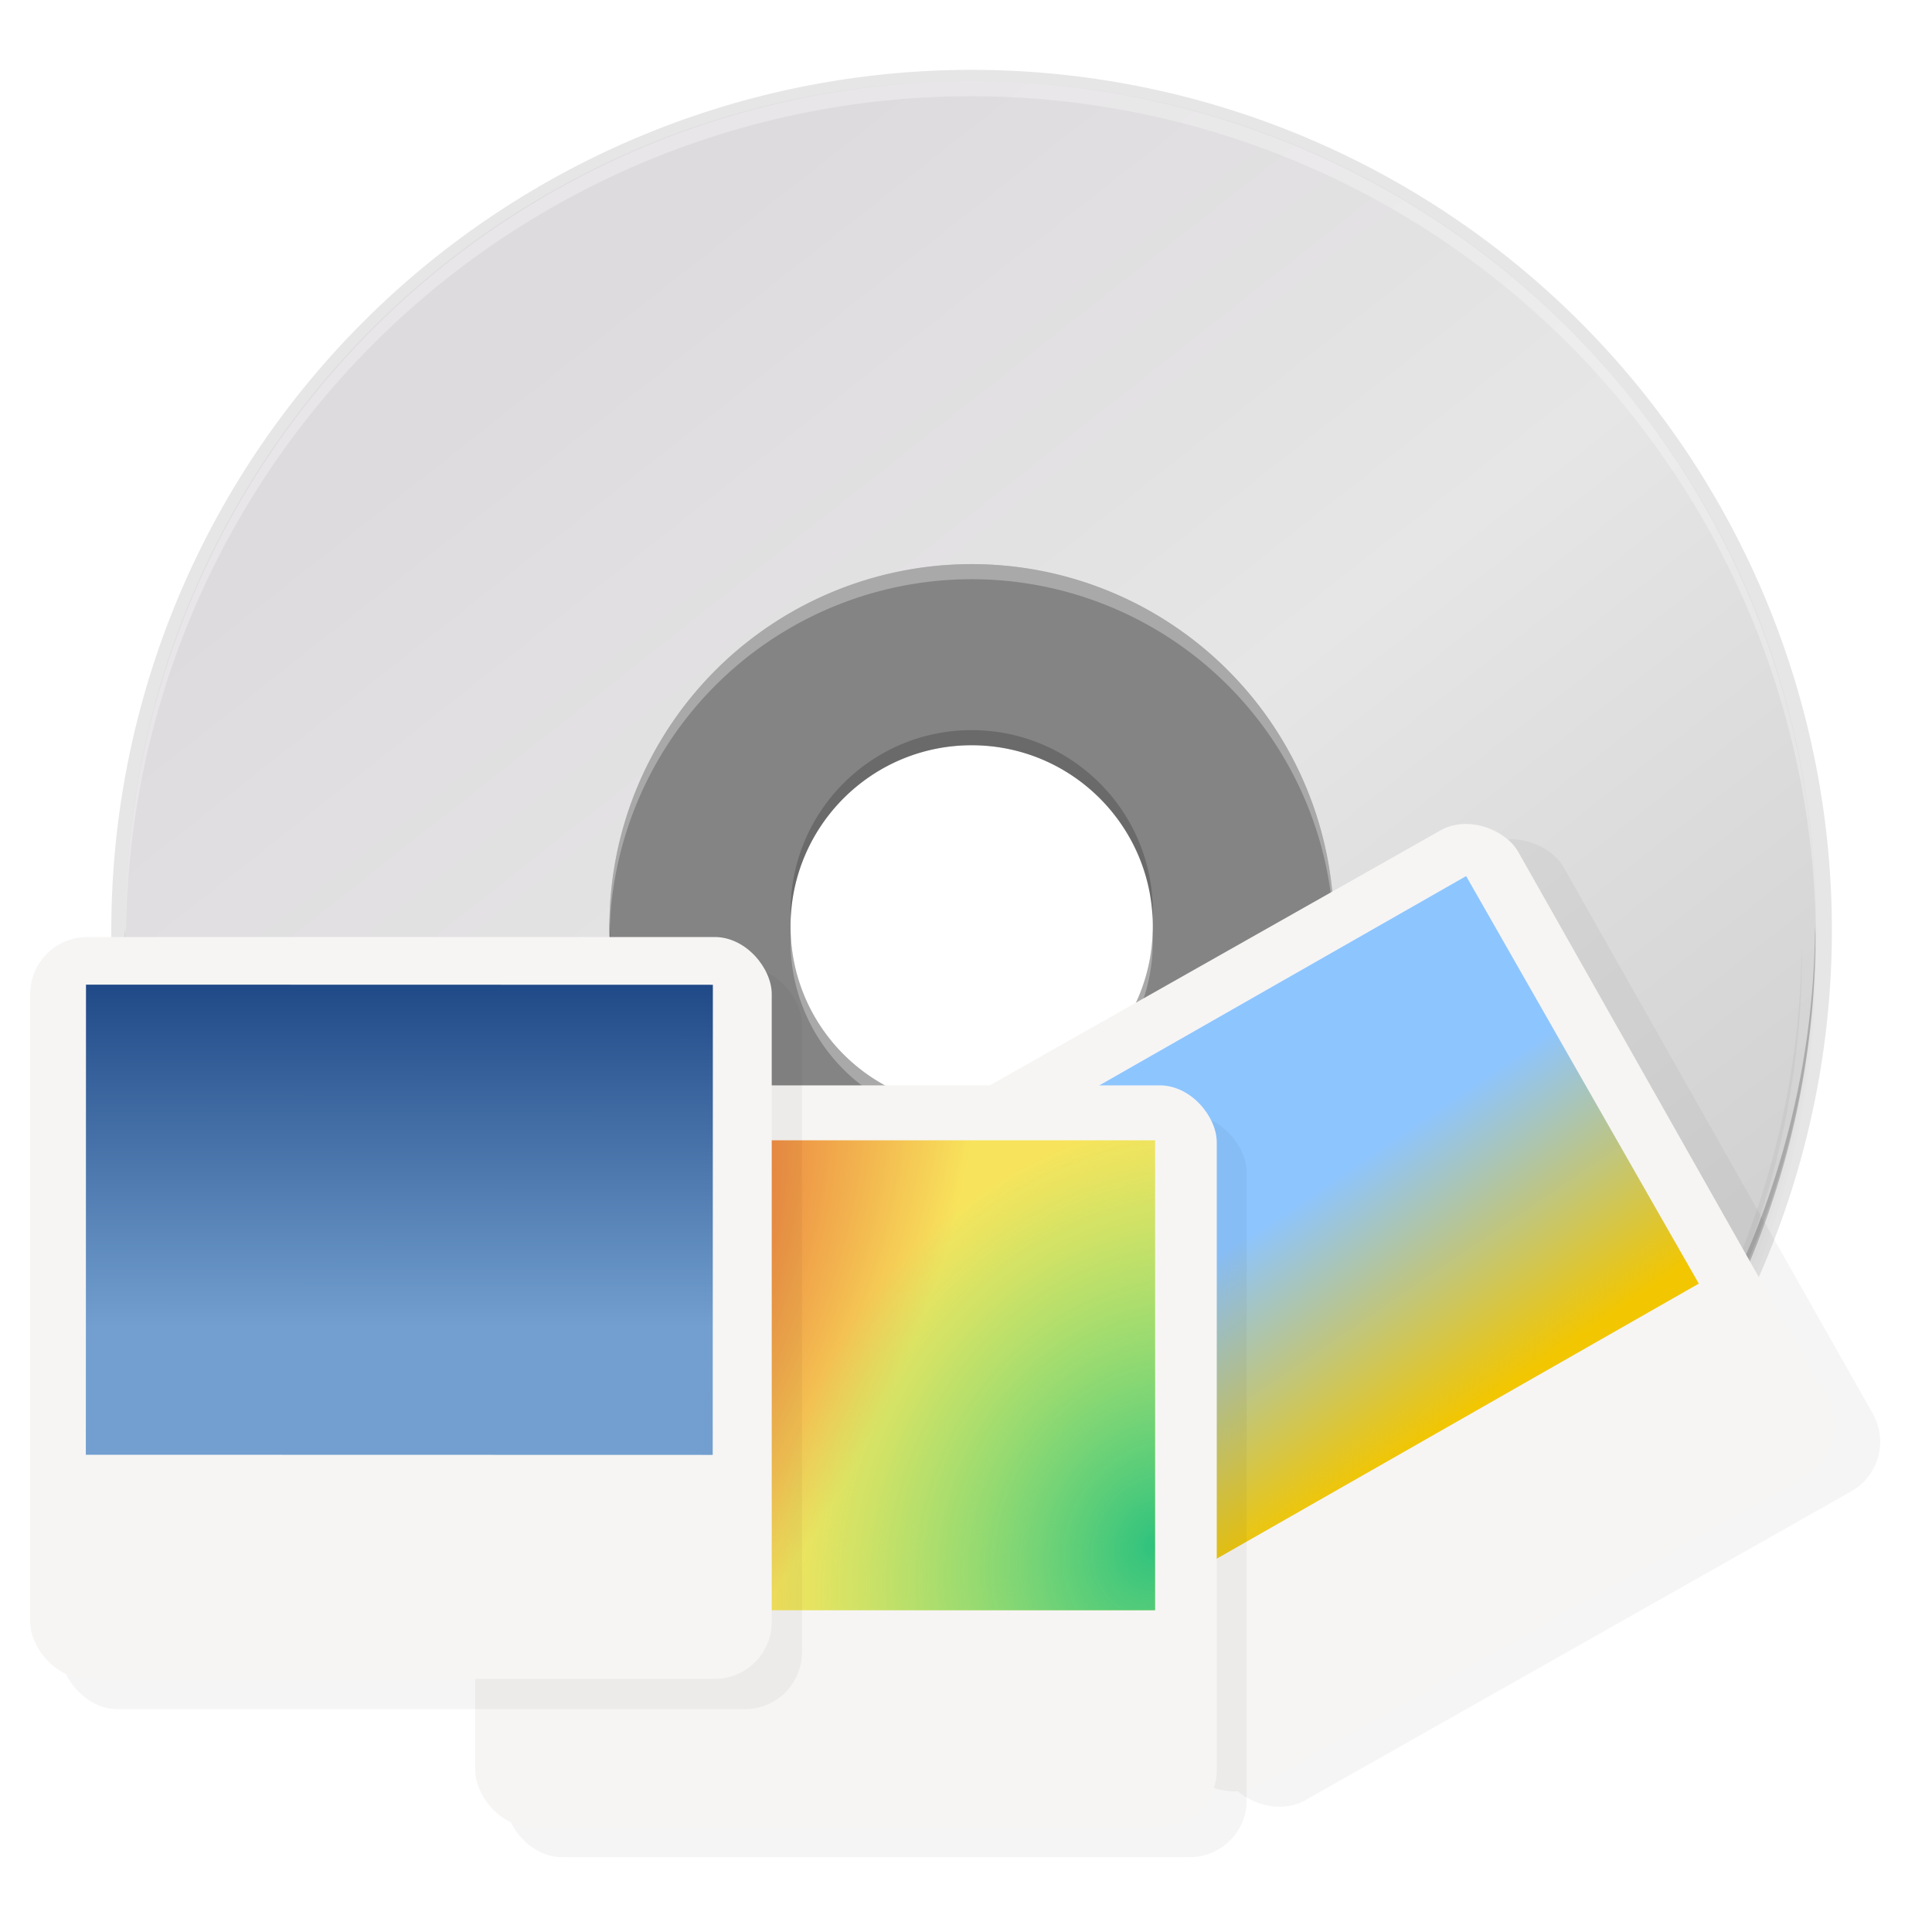 <?xml version="1.0" encoding="UTF-8" standalone="no"?>
<svg
   xmlns:dc="http://purl.org/dc/elements/1.1/"
   xmlns:cc="http://creativecommons.org/ns#"
   xmlns:rdf="http://www.w3.org/1999/02/22-rdf-syntax-ns#"
   xmlns:svg="http://www.w3.org/2000/svg"
   xmlns="http://www.w3.org/2000/svg"
   xmlns:xlink="http://www.w3.org/1999/xlink"
   xmlns:sodipodi="http://sodipodi.sourceforge.net/DTD/sodipodi-0.dtd"
   xmlns:inkscape="http://www.inkscape.org/namespaces/inkscape"
   style="enable-background:new"
   width="256"
   height="256"
   version="1.0"
   viewBox="0 0 256 256"
   id="svg173"
   sodipodi:docname="imagination.svg"
   inkscape:version="0.92.3 (2405546, 2018-03-11)">
  <sodipodi:namedview
     pagecolor="#ffffff"
     bordercolor="#666666"
     borderopacity="1"
     objecttolerance="10"
     gridtolerance="10"
     guidetolerance="10"
     inkscape:pageopacity="0"
     inkscape:pageshadow="2"
     inkscape:window-width="1920"
     inkscape:window-height="1009"
     id="namedview175"
     showgrid="false"
     inkscape:zoom="3.2617188"
     inkscape:cx="18.548504"
     inkscape:cy="128"
     inkscape:window-x="0"
     inkscape:window-y="34"
     inkscape:window-maximized="1"
     inkscape:current-layer="svg173" />
  <title
     id="title4162">
  Adwaita Icon Template
 </title>
  <defs
     id="defs77">
    <linearGradient
       id="linearGradient950">
      <stop
         style="stop-color:#9a9996"
         id="stop946"
         offset="0" />
      <stop
         style="stop-color:#77767b"
         id="stop948"
         offset="1" />
    </linearGradient>
    <linearGradient
       id="linearGradient1001"
       x1="1660.857"
       x2="1662.99"
       y1="806.297"
       y2="812.882"
       gradientTransform="matrix(1.829,-0.816,0.816,1.829,-3645.962,100.029)"
       gradientUnits="userSpaceOnUse"
       xlink:href="#linearGradient950" />
    <clipPath
       id="clipPath5154"
       clipPathUnits="userSpaceOnUse">
      <circle
         style="fill:url(#radialGradient5158)"
         cx="128"
         cy="924.362"
         r="109.647"
         id="circle7" />
    </clipPath>
    <clipPath
       id="clipPath977"
       clipPathUnits="userSpaceOnUse">
      <circle
         style="fill:url(#radialGradient5158)"
         cx="128"
         cy="924.362"
         r="109.647"
         id="circle10" />
    </clipPath>
    <clipPath
       id="clipPath4688"
       clipPathUnits="userSpaceOnUse">
      <path
         style="fill:url(#radialGradient4692);stroke:#a7003f;stroke-linecap:round;stroke-linejoin:round"
         d="m 106.424,889.602 c -2.245,-0.052 -4.093,1.753 -4.094,3.998 v 32.645 32.645 c -4e-5,3.079 3.333,5.004 6,3.465 l 28.27,-16.322 28.271,-16.322 c 2.666,-1.54 2.666,-5.388 0,-6.928 l -28.271,-16.322 -28.27,-16.322 c -0.581,-0.335 -1.236,-0.519 -1.906,-0.535 z"
         id="path13" />
    </clipPath>
    <clipPath
       id="clipPath4564"
       clipPathUnits="userSpaceOnUse">
      <circle
         style="fill:url(#radialGradient4568)"
         cx="128"
         cy="924.362"
         r="109.647"
         id="circle16" />
    </clipPath>
    <clipPath
       id="clipPath6215"
       clipPathUnits="userSpaceOnUse">
      <path
         style="fill:url(#radialGradient6219)"
         d="m 105.173,806.186 c -3.069,0.564 -6.114,1.247 -9.129,2.049 -3.838,1.065 -7.621,2.321 -11.334,3.764 -3.712,1.443 -7.35,3.071 -10.899,4.877 -3.549,1.807 -7.006,3.789 -10.357,5.941 -3.352,2.153 -6.594,4.471 -9.714,6.948 -3.12,2.475 -6.114,5.105 -8.972,7.88 -0.367,0.389 -0.732,0.781 -1.094,1.175 2.602,17.86 16.832,40.038 30.863,55.742 -4.767,8.844 -7.266,18.733 -7.272,28.781 0.021,2.874 0.246,5.744 0.673,8.586 -20.257,-9.185 -43.077,-26.535 -52.798,-47.364 -0.441,1.152 -0.863,2.31 -1.268,3.475 -1.177,3.805 -2.163,7.666 -2.954,11.57 -0.792,3.903 -1.387,7.843 -1.785,11.806 -0.397,3.963 -0.596,7.944 -0.596,11.927 -4.394e-4,2.819 0.099,5.638 0.298,8.45 0.282,3.973 0.763,7.93 1.441,11.855 0.626,3.518 1.409,7.007 2.347,10.455 16.778,6.684 43.115,5.45 63.748,1.143 6.819,11.028 16.987,19.584 29.018,24.417 -18.072,12.936 -44.49,24.021 -67.373,22.032 1.384,1.665 2.813,3.292 4.286,4.879 2.775,2.857 5.691,5.574 8.737,8.139 3.046,2.566 6.219,4.978 9.506,7.227 3.287,2.249 6.685,4.332 10.18,6.241 3.495,1.91 7.084,3.643 10.753,5.194 3.669,1.551 7.413,2.917 11.219,4.094 1.439,0.396 2.884,0.765 4.337,1.107 14.139,-11.184 26.206,-34.583 32.78,-54.564 12.958,-0.383 25.454,-4.901 35.66,-12.895 2.159,22.126 -1.467,50.558 -14.647,69.383 3.069,-0.564 6.114,-1.247 9.129,-2.049 3.838,-1.065 7.621,-2.321 11.334,-3.764 3.712,-1.443 7.35,-3.071 10.899,-4.877 3.549,-1.807 7.006,-3.789 10.357,-5.941 3.352,-2.152 6.594,-4.471 9.714,-6.948 3.12,-2.475 6.114,-5.105 8.972,-7.88 0.367,-0.389 0.732,-0.781 1.094,-1.175 -2.602,-17.86 -16.832,-40.038 -30.863,-55.742 4.767,-8.844 7.266,-18.733 7.272,-28.781 -0.021,-2.874 -0.246,-5.743 -0.673,-8.586 20.257,9.185 43.077,26.535 52.798,47.364 0.441,-1.152 0.863,-2.31 1.268,-3.475 1.177,-3.805 2.163,-7.666 2.954,-11.57 0.792,-3.903 1.387,-7.843 1.785,-11.806 0.397,-3.963 0.596,-7.944 0.596,-11.927 4.4e-4,-2.819 -0.099,-5.638 -0.298,-8.45 -0.282,-3.973 -0.763,-7.93 -1.441,-11.855 -0.628,-3.534 -1.414,-7.038 -2.358,-10.502 -20.562,-7.328 -45.898,-4.795 -63.749,-1.114 -6.818,-11.019 -16.982,-19.569 -29.006,-24.399 18.072,-12.936 44.49,-24.021 67.373,-22.032 -1.384,-1.665 -2.813,-3.292 -4.286,-4.879 -2.775,-2.857 -5.691,-5.574 -8.737,-8.139 -3.046,-2.566 -6.219,-4.978 -9.506,-7.227 -3.287,-2.249 -6.685,-4.332 -10.18,-6.241 -3.495,-1.91 -7.084,-3.643 -10.753,-5.194 -3.669,-1.551 -7.413,-2.917 -11.219,-4.094 -1.427,-0.393 -2.86,-0.759 -4.301,-1.098 -14.147,11.184 -26.229,34.575 -32.811,54.556 -12.96,0.381 -25.458,4.9 -35.665,12.895 -2.159,-22.126 1.467,-50.558 14.647,-69.383 z"
         id="path19" />
    </clipPath>
    <linearGradient
       id="linearGradient954">
      <stop
         id="stop950"
         offset="0"
         style="stop-color:#faf8f6" />
      <stop
         id="stop952"
         offset="1"
         style="stop-color:#f1f0e9" />
    </linearGradient>
    <radialGradient
       id="radialGradient1062"
       cx="131.915"
       cy="55.927"
       r="160"
       fx="131.915"
       fy="55.927"
       gradientTransform="matrix(1.013,2.1,-1.609,0.116,-4.606,-300)"
       gradientUnits="userSpaceOnUse"
       xlink:href="#linearGradient1722" />
    <linearGradient
       id="linearGradient1722">
      <stop
         style="stop-color:#e01b24"
         id="stop1718"
         offset="0" />
      <stop
         style="stop-color:#f8e45c"
         id="stop1720"
         offset="1" />
    </linearGradient>
    <radialGradient
       id="radialGradient1064"
       cx="525.588"
       cy="638.592"
       r="192"
       fx="525.588"
       fy="638.592"
       gradientTransform="matrix(-0.567,1.007,-1.102,-0.691,1449.89,-224.45)"
       gradientUnits="userSpaceOnUse"
       xlink:href="#linearGradient1594" />
    <linearGradient
       id="linearGradient1594">
      <stop
         id="stop1590"
         offset="0"
         style="stop-color:#2ec27e" />
      <stop
         id="stop1592"
         offset="1"
         style="stop-color:#57e389;stop-opacity:0" />
    </linearGradient>
    <linearGradient
       id="linearGradient1474"
       x1="264.675"
       x2="264.048"
       y1="81.459"
       y2="-171.243"
       gradientUnits="userSpaceOnUse"
       xlink:href="#linearGradient2782-839-396" />
    <linearGradient
       id="linearGradient2782-839-396">
      <stop
         id="stop7582"
         offset="0"
         style="stop-color:#8dc5ff" />
      <stop
         id="stop7584"
         offset="1"
         style="stop-color:#f2c600" />
    </linearGradient>
    <linearGradient
       id="linearGradient81638-4"
       x1="-11.986"
       x2="-11.986"
       y1="11.5"
       y2="28.977"
       gradientTransform="matrix(4.022,0,0,4.402,-113.499,1.803)"
       gradientUnits="userSpaceOnUse"
       xlink:href="#linearGradient6969-5" />
    <linearGradient
       id="linearGradient6969-5">
      <stop
         style="stop-color:#204a87"
         id="stop6971-9"
         offset="0" />
      <stop
         style="stop-color:#729fcf"
         id="stop6973-3"
         offset="1" />
    </linearGradient>
    <linearGradient
       id="linearGradient3206"
       x1="38.884"
       x2="41.335"
       y1="12.519"
       y2="31.996"
       gradientTransform="matrix(4.839,0,0,4.839,12.136,-100.172)"
       gradientUnits="userSpaceOnUse"
       xlink:href="#linearGradient3297-2" />
    <linearGradient
       id="linearGradient3297-2">
      <stop
         style="stop-color:#fce94f;stop-opacity:0.905"
         id="stop3310"
         offset="0" />
      <stop
         style="stop-color:#ffaf45"
         id="stop3301-9"
         offset="1" />
    </linearGradient>
    <linearGradient
       id="linearGradient3323"
       x1="8.001"
       x2="11.766"
       y1="19.355"
       y2="40.504"
       gradientTransform="matrix(4.788,0,0,4.761,-2.944,-108.064)"
       gradientUnits="userSpaceOnUse"
       xlink:href="#linearGradient3297-2" />
    <linearGradient
       id="linearGradient3199"
       x1="7.735"
       x2="15.29"
       y1="31.256"
       y2="45.574"
       gradientTransform="matrix(4.851,0,0,4.84,-3.902,-108.529)"
       gradientUnits="userSpaceOnUse"
       xlink:href="#linearGradient3193-1" />
    <linearGradient
       id="linearGradient3193-1">
      <stop
         style="stop-color:#ff4d19"
         id="stop3195-2"
         offset="0" />
      <stop
         style="stop-color:#ff4d19;stop-opacity:0.175"
         id="stop3197-2"
         offset="1" />
    </linearGradient>
    <linearGradient
       id="linearGradient3341"
       x1="23.413"
       x2="23.359"
       y1="17.026"
       y2="23.209"
       gradientTransform="matrix(4.718,0,0,4.718,10.363,-114.622)"
       gradientUnits="userSpaceOnUse"
       xlink:href="#linearGradient3343" />
    <linearGradient
       id="linearGradient3343">
      <stop
         id="stop3345"
         offset="0"
         style="stop-color:#fce94f;stop-opacity:0.833" />
      <stop
         id="stop3347"
         offset="1"
         style="stop-color:#fec446" />
    </linearGradient>
    <linearGradient
       id="linearGradient3203"
       x1="24.533"
       x2="22.547"
       y1="9.339"
       y2="32.045"
       gradientTransform="matrix(1.922,0,0,2.44,78.798,-70.773)"
       gradientUnits="userSpaceOnUse"
       xlink:href="#linearGradient3193-1" />
    <linearGradient
       id="linearGradient3203-5"
       x1="24.533"
       x2="22.547"
       y1="9.339"
       y2="32.045"
       gradientTransform="matrix(1.922,0,0,2.44,78.798,-70.773)"
       gradientUnits="userSpaceOnUse"
       xlink:href="#linearGradient3193-1" />
    <linearGradient
       id="linearGradient3341-6"
       x1="23.413"
       x2="23.359"
       y1="17.026"
       y2="23.209"
       gradientTransform="matrix(4.718,0,0,4.718,10.363,-114.622)"
       gradientUnits="userSpaceOnUse"
       xlink:href="#linearGradient3343" />
    <linearGradient
       id="linearGradient3199-1"
       x1="7.735"
       x2="15.29"
       y1="31.256"
       y2="45.574"
       gradientTransform="matrix(4.851,0,0,4.84,-3.902,-108.529)"
       gradientUnits="userSpaceOnUse"
       xlink:href="#linearGradient3193-1" />
    <linearGradient
       id="linearGradient3323-2"
       x1="8.001"
       x2="11.766"
       y1="19.355"
       y2="40.504"
       gradientTransform="matrix(4.788,0,0,4.761,-2.944,-108.064)"
       gradientUnits="userSpaceOnUse"
       xlink:href="#linearGradient3297-2" />
    <filter
       style="color-interpolation-filters:sRGB"
       id="filter11191"
       width="1.024"
       height="1.024"
       x="-.01"
       y="-.01">
      <feGaussianBlur
         id="feGaussianBlur11193"
         stdDeviation="1.12" />
    </filter>
    <filter
       style="color-interpolation-filters:sRGB"
       id="filter11210-9"
       width="1.096"
       height="1.096"
       x="-.05"
       y="-.05">
      <feGaussianBlur
         id="feGaussianBlur11212-3"
         stdDeviation="4.48" />
    </filter>
    <linearGradient
       id="linearGradient4368"
       x1="27.754"
       x2="18.557"
       y1="21.958"
       y2="24.939"
       gradientTransform="matrix(13.192,0,0,13.197,-441.685,-312.673)"
       gradientUnits="userSpaceOnUse"
       xlink:href="#linearGradient4445" />
    <linearGradient
       id="linearGradient4445">
      <stop
         id="stop4447"
         offset="0"
         style="stop-color:#ffffff" />
      <stop
         style="stop-color:#fce94f"
         id="stop4449"
         offset=".3" />
      <stop
         id="stop4451"
         offset="1"
         style="stop-color:#fce94f;stop-opacity:0" />
    </linearGradient>
    <linearGradient
       id="linearGradient5571-41">
      <stop
         style="stop-color:#ffffff"
         id="stop5573-9"
         offset="0" />
      <stop
         id="stop5581-8"
         offset=".208"
         style="stop-color:#ffffff" />
      <stop
         id="stop5579-04"
         offset=".423"
         style="stop-color:#fce94f" />
      <stop
         style="stop-color:#fff86f;stop-opacity:0"
         id="stop5575-90"
         offset="1" />
    </linearGradient>
    <filter
       style="color-interpolation-filters:sRGB"
       id="filter1031"
       width="1.014"
       height="1.082"
       x="-.01"
       y="-.04">
      <feGaussianBlur
         id="feGaussianBlur1033"
         stdDeviation=".372" />
    </filter>
    <filter
       style="color-interpolation-filters:sRGB"
       id="filter1061"
       width="1.057"
       height="1.327"
       x="-.03"
       y="-.16">
      <feGaussianBlur
         id="feGaussianBlur1063"
         stdDeviation="1.49" />
    </filter>
    <linearGradient
       id="linearGradient2658"
       x1="12.274"
       x2="35.391"
       y1="32.416"
       y2="14.203"
       gradientTransform="matrix(0,2.286,-2.286,0,114.176,10.346)"
       gradientUnits="userSpaceOnUse">
      <stop
         style="stop-color:#dedbde"
         offset="0"
         id="stop20" />
      <stop
         style="stop-color:#e6e6e6"
         offset=".5"
         id="stop22" />
      <stop
         style="stop-color:#d2d2d2"
         offset="1"
         id="stop24" />
    </linearGradient>
    <filter
       style="color-interpolation-filters:sRGB"
       id="filter1061-3"
       width="1.057"
       height="1.327"
       x="-0.03"
       y="-0.16">
      <feGaussianBlur
         id="feGaussianBlur1063-6"
         stdDeviation="1.49" />
    </filter>
    <filter
       style="color-interpolation-filters:sRGB"
       id="filter1031-7"
       width="1.014"
       height="1.082"
       x="-0.01"
       y="-0.04">
      <feGaussianBlur
         id="feGaussianBlur1033-5"
         stdDeviation=".372" />
    </filter>
    <linearGradient
       id="linearGradient1116"
       x1="794.602"
       x2="805.845"
       y1="464.773"
       y2="312.491"
       gradientUnits="userSpaceOnUse"
       xlink:href="#linearGradient2782-839-396" />
    <radialGradient
       id="radialGradient1062-2"
       cx="131.915"
       cy="55.927"
       r="160"
       fx="131.915"
       fy="55.927"
       gradientTransform="matrix(1.013,2.1,-1.609,0.116,-4.606,-300)"
       gradientUnits="userSpaceOnUse"
       xlink:href="#linearGradient1722" />
    <radialGradient
       id="radialGradient1064-8"
       cx="525.588"
       cy="638.592"
       r="192"
       fx="525.588"
       fy="638.592"
       gradientTransform="matrix(-0.567,1.007,-1.102,-0.691,1449.89,-224.45)"
       gradientUnits="userSpaceOnUse"
       xlink:href="#linearGradient1594" />
  </defs>
  <g
     transform="translate(0.063,-0.081)"
     id="g171">
    <g
       style="enable-background:new"
       transform="matrix(1.084,0,0,1.084,-1.839,110.345)"
       id="g169">
      <path
         style="opacity:0.1;filter:url(#filter11210-9)"
         d="m 122.752,14.049 a 112,112 0 0 0 -112,112 112,112 0 0 0 112,112 112,112 0 0 0 112,-112 112,112 0 0 0 -112,-112 z m 0,83.5 a 24.5,24.5 0 0 1 24.5,24.5 24.5,24.5 0 0 1 -24.5,24.5 24.5,24.5 0 0 1 -24.5,-24.5 A 24.5,24.5 0 0 1 122.752,97.549 Z"
         transform="matrix(0.922,0,0,0.922,7.173,-100.605)"
         id="path79" />
      <path
         style="opacity:0.1;filter:url(#filter11191)"
         d="m 122.752,12.049 a 112,112 0 0 0 -112,112 112,112 0 0 0 112,112 112,112 0 0 0 112,-112 112,112 0 0 0 -112,-112 z m 0,85.5 a 24.5,24.5 0 0 1 24.5,24.5 24.5,24.5 0 0 1 -24.5,24.5 24.5,24.5 0 0 1 -24.5,-24.5 A 24.5,24.5 0 0 1 122.752,97.549 Z"
         transform="matrix(0.922,0,0,0.922,7.173,-100.605)"
         id="path81" />
      <path
         style="opacity:0.1"
         d="M 120.404,-93.18 A 105.158,105.158 0 0 0 15.246,11.977 105.158,105.158 0 0 0 120.404,117.135 105.158,105.158 0 0 0 225.562,11.977 105.158,105.158 0 0 0 120.404,-93.18 Z m 0,82.558 a 22.6,22.6 0 0 1 14.559,5.315 22.6,22.6 0 0 1 1.654,1.54 22.6,22.6 0 0 1 1.49,1.695 22.6,22.6 0 0 1 0,0.002 22.6,22.6 0 0 1 2.438,3.796 22.6,22.6 0 0 1 1.636,4.205 22.6,22.6 0 0 1 0.767,4.448 22.6,22.6 0 0 1 0.056,1.598 22.6,22.6 0 0 1 -6.853,16.211 22.6,22.6 0 0 1 -0.002,0.002 22.6,22.6 0 0 1 -15.745,6.387 22.6,22.6 0 0 1 -16.211,-6.855 22.6,22.6 0 0 1 -1.492,-1.697 22.6,22.6 0 0 1 -4.074,-8.001 22.6,22.6 0 0 1 0,-0.002 22.6,22.6 0 0 1 -0.823,-6.044 22.6,22.6 0 0 1 0.114,-2.256 22.6,22.6 0 0 1 12.235,-17.885 22.6,22.6 0 0 1 3.672,-1.458 22.6,22.6 0 0 1 0.939,-0.268 22.6,22.6 0 0 1 4.043,-0.677 22.6,22.6 0 0 1 1.598,-0.056 z"
         id="path83" />
      <g
         style="enable-background:new"
         transform="matrix(1.724,0,0,1.724,262.538,-236.698)"
         id="g89" />
    </g>
  </g>
  <g
     transform="matrix(2.8,0,0,2.8,-43.201,-59.823)"
     id="g56">
    <path
       d="m 101.375,65.204 c 0,-22.172 -17.828,-40 -40,-40 -22.172,0 -40,17.828 -40,40 -3e-6,22.172 17.828,40 40,40 22.172,-10e-6 40,-17.828 40,-40 z m -25.366,0 c 0,8.055 -6.418,14.634 -14.634,14.634 -8.377,0 -14.634,-6.742 -14.634,-14.634 0,-8.053 5.935,-14.634 14.634,-14.634 8.7,0 14.634,6.74 14.634,14.634 z"
       style="fill:url(#linearGradient2658)"
       id="path52"
       inkscape:connector-curvature="0" />
    <path
       d="m 61.375,50.57 c -8.078,0 -14.634,6.556 -14.634,14.634 0,8.078 6.556,14.634 14.634,14.634 8.078,0 14.634,-6.556 14.634,-14.634 0,-8.078 -6.556,-14.634 -14.634,-14.634 z m 0,7.317 c 4.039,0 7.317,3.278 7.317,7.317 0,4.039 -3.278,7.317 -7.317,7.317 -4.039,0 -7.317,-3.278 -7.317,-7.317 0,-4.039 3.278,-7.317 7.317,-7.317 z"
       style="fill:none"
       id="path54"
       inkscape:connector-curvature="0" />
  </g>
  <path
     style="fill:#848484;stroke-width:1.869;enable-background:new"
     d="m 128.752,74.748 a 48,48 0 0 0 -3.395,0.121 48,48 0 0 0 -4.764,0.578 48,48 0 0 0 -4.682,1.051 48,48 0 0 0 -4.553,1.512 48,48 0 0 0 -4.381,1.961 48,48 0 0 0 -4.16,2.387 48,48 0 0 0 -3.904,2.791 48,48 0 0 0 -3.604,3.166 48,48 0 0 0 -3.271,3.512 48,48 0 0 0 -2.902,3.818 48,48 0 0 0 -2.508,4.092 48,48 0 0 0 -2.088,4.32 48,48 0 0 0 -1.645,4.506 48,48 0 0 0 -1.187,4.648 48,48 0 0 0 -0.717,4.744 48,48 0 0 0 -0.24,4.793 48,48 0 0 0 0.121,3.395 48,48 0 0 0 0.578,4.764 48,48 0 0 0 1.051,4.682 48,48 0 0 0 1.512,4.553 48,48 0 0 0 1.961,4.381 48,48 0 0 0 2.387,4.16 48,48 0 0 0 2.791,3.904 48,48 0 0 0 3.166,3.604 48,48 0 0 0 3.512,3.271 48,48 0 0 0 3.818,2.902 48,48 0 0 0 4.092,2.508 48,48 0 0 0 4.32,2.088 48,48 0 0 0 4.506,1.645 48,48 0 0 0 4.65,1.187 48,48 0 0 0 4.744,0.717 48,48 0 0 0 4.791,0.24 48,48 0 0 0 3.395,-0.121 48,48 0 0 0 4.764,-0.578 48,48 0 0 0 4.682,-1.051 48,48 0 0 0 4.553,-1.512 48,48 0 0 0 4.381,-1.961 48,48 0 0 0 4.162,-2.387 48,48 0 0 0 3.902,-2.791 48,48 0 0 0 3.604,-3.166 48,48 0 0 0 3.271,-3.512 48,48 0 0 0 2.902,-3.818 48,48 0 0 0 2.51,-4.092 48,48 0 0 0 2.086,-4.32 48,48 0 0 0 1.645,-4.506 48,48 0 0 0 1.187,-4.65 48,48 0 0 0 0.717,-4.744 48,48 0 0 0 0.24,-4.791 48,48 0 0 0 -0.121,-3.395 48,48 0 0 0 -0.578,-4.764 48,48 0 0 0 -1.051,-4.682 48,48 0 0 0 -1.512,-4.553 48,48 0 0 0 -1.961,-4.381 48,48 0 0 0 -2.387,-4.162 48,48 0 0 0 -2.791,-3.902 48,48 0 0 0 -3.166,-3.604 48,48 0 0 0 -3.512,-3.271 48,48 0 0 0 -3.818,-2.902 48,48 0 0 0 -4.092,-2.51 48,48 0 0 0 -4.32,-2.086 48,48 0 0 0 -4.506,-1.645 48,48 0 0 0 -4.648,-1.187 48,48 0 0 0 -4.744,-0.717 48,48 0 0 0 -4.793,-0.24 z m 0,24 c 13.255,0 24,10.745 24,24 0,13.255 -10.745,24 -24,24 -13.255,0 -24,-10.745 -24,-24 0,-13.255 10.745,-24 24,-24 z"
     id="path1003"
     inkscape:connector-curvature="0" />
  <path
     style="opacity:0.3;fill:#ffffff;fill-opacity:1;stroke-width:1.869;enable-background:new"
     d="m 128.752,74.748 a 48,48 0 0 0 -3.395,0.121 48,48 0 0 0 -4.764,0.578 48,48 0 0 0 -4.682,1.051 48,48 0 0 0 -4.553,1.512 48,48 0 0 0 -4.381,1.961 48,48 0 0 0 -4.16,2.387 48,48 0 0 0 -3.904,2.791 48,48 0 0 0 -3.604,3.166 48,48 0 0 0 -3.271,3.512 48,48 0 0 0 -2.902,3.818 48,48 0 0 0 -2.508,4.092 48,48 0 0 0 -2.088,4.32 48,48 0 0 0 -1.645,4.506 48,48 0 0 0 -1.188,4.648 48,48 0 0 0 -0.717,4.744 48,48 0 0 0 -0.24,4.793 48,48 0 0 0 0.041,1.168 48,48 0 0 1 0.199,-3.961 48,48 0 0 1 0.717,-4.744 48,48 0 0 1 1.188,-4.648 48,48 0 0 1 1.645,-4.506 48,48 0 0 1 2.088,-4.32 48,48 0 0 1 2.508,-4.092 48,48 0 0 1 2.902,-3.818 48,48 0 0 1 3.271,-3.512 48,48 0 0 1 3.604,-3.166 48,48 0 0 1 3.904,-2.791 48,48 0 0 1 4.16,-2.387 48,48 0 0 1 4.381,-1.961 48,48 0 0 1 4.553,-1.512 48,48 0 0 1 4.682,-1.051 48,48 0 0 1 4.764,-0.578 48,48 0 0 1 3.395,-0.121 48,48 0 0 1 4.793,0.24 48,48 0 0 1 4.744,0.717 48,48 0 0 1 4.648,1.188 48,48 0 0 1 4.506,1.645 48,48 0 0 1 4.32,2.086 48,48 0 0 1 4.092,2.51 48,48 0 0 1 3.818,2.902 48,48 0 0 1 3.512,3.271 48,48 0 0 1 3.166,3.604 48,48 0 0 1 2.791,3.902 48,48 0 0 1 2.387,4.162 48,48 0 0 1 1.961,4.381 48,48 0 0 1 1.512,4.553 48,48 0 0 1 1.051,4.682 48,48 0 0 1 0.578,4.764 48,48 0 0 1 0.08,2.227 48,48 0 0 0 0.041,-0.832 48,48 0 0 0 -0.121,-3.395 48,48 0 0 0 -0.578,-4.764 48,48 0 0 0 -1.051,-4.682 48,48 0 0 0 -1.512,-4.553 48,48 0 0 0 -1.961,-4.381 48,48 0 0 0 -2.387,-4.162 48,48 0 0 0 -2.791,-3.902 48,48 0 0 0 -3.166,-3.604 48,48 0 0 0 -3.512,-3.271 48,48 0 0 0 -3.818,-2.902 48,48 0 0 0 -4.092,-2.51 48,48 0 0 0 -4.32,-2.086 48,48 0 0 0 -4.506,-1.645 48,48 0 0 0 -4.648,-1.188 48,48 0 0 0 -4.744,-0.717 48,48 0 0 0 -4.793,-0.24 z m -23.975,49 c -0.014,0.332 -0.025,0.665 -0.025,1 0,13.255 10.745,24 24,24 13.255,0 24,-10.745 24,-24 0,-0.335 -0.012,-0.668 -0.025,-1 -0.525,12.791 -11.055,23 -23.975,23 -12.92,0 -23.449,-10.209 -23.975,-23 z"
     id="path1020"
     inkscape:connector-curvature="0" />
  <path
     style="opacity:0.2;fill:#000000;fill-opacity:1;stroke-width:1.869;enable-background:new"
     d="m 128.752,96.748 c -13.255,0 -24,10.745 -24,24 0,0.336 0.012,0.668 0.025,1 0.524,-12.791 11.054,-23 23.975,-23 12.92,0 23.45,10.209 23.975,23 0.014,-0.332 0.025,-0.664 0.025,-1 0,-13.255 -10.745,-24 -24,-24 z m 47.959,24.832 a 48,48 0 0 1 -0.199,3.959 48,48 0 0 1 -0.717,4.744 48,48 0 0 1 -1.188,4.65 48,48 0 0 1 -1.645,4.506 48,48 0 0 1 -2.086,4.32 48,48 0 0 1 -2.51,4.092 48,48 0 0 1 -2.902,3.818 48,48 0 0 1 -3.271,3.512 48,48 0 0 1 -3.604,3.166 48,48 0 0 1 -3.902,2.791 48,48 0 0 1 -4.162,2.387 48,48 0 0 1 -4.381,1.961 48,48 0 0 1 -4.553,1.512 48,48 0 0 1 -4.682,1.051 48,48 0 0 1 -4.764,0.578 48,48 0 0 1 -3.395,0.121 48,48 0 0 1 -4.791,-0.24 48,48 0 0 1 -4.744,-0.717 48,48 0 0 1 -4.65,-1.188 48,48 0 0 1 -4.506,-1.645 48,48 0 0 1 -4.32,-2.088 48,48 0 0 1 -4.092,-2.508 48,48 0 0 1 -3.818,-2.902 48,48 0 0 1 -3.512,-3.271 48,48 0 0 1 -3.166,-3.604 48,48 0 0 1 -2.791,-3.904 48,48 0 0 1 -2.387,-4.16 48,48 0 0 1 -1.961,-4.381 48,48 0 0 1 -1.512,-4.553 48,48 0 0 1 -1.051,-4.682 48,48 0 0 1 -0.578,-4.764 48,48 0 0 1 -0.08,-2.227 48,48 0 0 0 -0.041,0.832 48,48 0 0 0 0.121,3.395 48,48 0 0 0 0.578,4.764 48,48 0 0 0 1.051,4.682 48,48 0 0 0 1.512,4.553 48,48 0 0 0 1.961,4.381 48,48 0 0 0 2.387,4.16 48,48 0 0 0 2.791,3.904 48,48 0 0 0 3.166,3.604 48,48 0 0 0 3.512,3.271 48,48 0 0 0 3.818,2.902 48,48 0 0 0 4.092,2.508 48,48 0 0 0 4.32,2.088 48,48 0 0 0 4.506,1.645 48,48 0 0 0 4.65,1.188 48,48 0 0 0 4.744,0.717 48,48 0 0 0 4.791,0.24 48,48 0 0 0 3.395,-0.121 48,48 0 0 0 4.764,-0.578 48,48 0 0 0 4.682,-1.051 48,48 0 0 0 4.553,-1.512 48,48 0 0 0 4.381,-1.961 48,48 0 0 0 4.162,-2.387 48,48 0 0 0 3.902,-2.791 48,48 0 0 0 3.604,-3.166 48,48 0 0 0 3.271,-3.512 48,48 0 0 0 2.902,-3.818 48,48 0 0 0 2.51,-4.092 48,48 0 0 0 2.086,-4.32 48,48 0 0 0 1.645,-4.506 48,48 0 0 0 1.188,-4.65 48,48 0 0 0 0.717,-4.744 48,48 0 0 0 0.24,-4.791 48,48 0 0 0 -0.041,-1.168 z"
     id="path1025"
     inkscape:connector-curvature="0" />
  <path
     inkscape:connector-curvature="0"
     style="opacity:0.3;fill:#ffffff;stroke-width:1.084;enable-background:new"
     d="M 128.65,10.748 A 112,112 0 0 0 16.65,122.748 a 112,112 0 0 0 0.041,1.17 112,112 0 0 1 111.959,-111.17 112,112 0 0 1 111.959,110.83 112,112 0 0 0 0.041,-0.83 112,112 0 0 0 -112,-112 z"
     id="path91" />
  <path
     inkscape:connector-curvature="0"
     style="opacity:0.2;stroke-width:1.084;enable-background:new"
     d="M 128.548,235.918 A 112,112 0 0 0 240.548,123.918 112,112 0 0 0 240.507,122.748 112,112 0 0 1 128.548,233.918 112,112 0 0 1 16.589,123.088 a 112,112 0 0 0 -0.041,0.83 112,112 0 0 0 112,112 z"
     id="path93" />
  <g
     transform="matrix(3.78,0,0,3.78,-0.006,-864.952)"
     id="g926">
    <path
       inkscape:connector-curvature="0"
       id="path51"
       d="m 33.536,291.877 a 29.633,29.633 0 0 1 -29.633,-29.633 29.633,29.633 0 0 1 0.011,-0.31 29.633,29.633 0 0 0 29.622,29.414 29.633,29.633 0 0 0 29.622,-29.324 29.633,29.633 0 0 1 0.011,0.22 29.633,29.633 0 0 1 -29.633,29.633 z"
       style="opacity:0.2;filter:url(#filter4407-3)" />
    <rect
       id="rect53"
       style="opacity:0.2;filter:url(#filter4407-3)"
       transform="rotate(-29.499)"
       ry="1.999"
       rx="1.999"
       y="250.61"
       x="-105.93"
       height="26.005"
       width="25.994" />
    <rect
       id="rect55"
       transform="rotate(-29.499)"
       ry="1.999"
       rx="1.999"
       y="249.36"
       x="-107.05"
       height="26.005"
       width="25.994"
       style="fill:#f6f5f4;filter:url(#filter4407-3)" />
    <g
       id="g67"
       transform="matrix(0.239,-0.135,0.135,0.239,0.06,226.855)"
       style="fill:#7ad4fc;filter:url(#filter4407-3);enable-background:new">
      <g
         id="g65"
         transform="matrix(0.208,0,0,0.234,10.667,215.688)"
         style="fill:#7ad4fc;enable-background:new">
        <rect
           id="rect57"
           transform="matrix(1,0,0,-1,0,300)"
           y="0"
           x="0"
           height="0"
           width="0"
           style="opacity:0.32;fill:#7ad4fc;stroke:#3d3d3d;stroke-width:1.818;stroke-linejoin:round" />
        <rect
           id="rect59"
           transform="matrix(4.174,0,0,3.657,-11.13,-149.829)"
           y="0"
           x="0"
           height="0"
           width="0"
           style="opacity:0.35;fill:#7ad4fc" />
        <g
           id="g63"
           transform="matrix(0.871,-0.437,0.553,0.871,-537.374,476.685)"
           style="fill:#7ad4fc;filter:url(#filter4407-3);enable-background:new">
          <rect
             id="rect61"
             transform="matrix(0.896,0.445,0.532,-0.847,0,0)"
             ry="0"
             rx="0"
             y="311.73"
             x="590.5"
             height="263.966"
             width="374.289"
             style="fill:url(#linearGradient1116)" />
        </g>
      </g>
    </g>
    <rect
       id="rect69"
       style="opacity:0.2;filter:url(#filter4407-3)"
       ry="1.999"
       rx="1.999"
       y="267.92"
       x="17.71"
       height="26.005"
       width="25.994" />
    <rect
       id="rect71"
       ry="1.999"
       rx="1.999"
       y="266.87"
       x="16.66"
       height="26.005"
       width="25.994"
       style="fill:#f6f5f4;filter:url(#filter4407-3)" />
    <g
       id="g83"
       transform="matrix(0.275,0,0,0.275,11.933,214.887)"
       style="fill:#7ad4fc;filter:url(#filter4407-3);enable-background:new">
      <g
         id="g81"
         transform="matrix(0.208,0,0,0.234,10.667,215.688)"
         style="enable-background:new">
        <rect
           id="rect73"
           transform="scale(1,-1)"
           ry="0"
           rx="0"
           y="-172"
           x="64"
           height="256"
           width="384"
           style="fill:url(#radialGradient1062-2)" />
        <rect
           id="rect75"
           transform="scale(1,-1)"
           ry="0"
           rx="0"
           y="-172"
           x="64"
           height="256"
           width="384"
           style="fill:url(#radialGradient1064-8)" />
        <rect
           id="rect77"
           transform="matrix(1,0,0,-1,0,300)"
           y="0"
           x="0"
           height="0"
           width="0"
           style="opacity:0.32;fill:#87bae1;fill-opacity:0;stroke:#3d3d3d;stroke-width:1.818;stroke-linejoin:round" />
        <rect
           id="rect79"
           transform="matrix(4.174,0,0,3.657,-11.13,-149.829)"
           y="0"
           x="0"
           height="0"
           width="0"
           style="opacity:0.35;fill:#1c71d8;fill-opacity:0.203" />
      </g>
    </g>
    <rect
       id="rect85"
       style="opacity:0.2;filter:url(#filter4407-3)"
       ry="1.999"
       rx="1.999"
       y="262.73"
       x="2.12"
       height="26.005"
       width="25.994" />
    <rect
       id="rect87"
       ry="1.999"
       rx="1.999"
       y="261.67"
       x="1.06"
       height="26.005"
       width="25.994"
       style="fill:#f6f5f4;filter:url(#filter4407-3)" />
    <g
       id="g91"
       transform="matrix(0.156,4.5239162e-5,-4.5237053e-5,0.156,39.231,255.17)"
       style="fill:#7ad4fc;filter:url(#filter4407-3);enable-background:new">
      <rect
         id="rect89"
         transform="matrix(1,-4.3668387e-5,-5.1401921e-5,1,0,0)"
         ry="0"
         rx="0"
         y="52.42"
         x="-232.13"
         height="105.64"
         width="140.863"
         style="fill:url(#linearGradient81638-4)" />
    </g>
  </g>
</svg>

